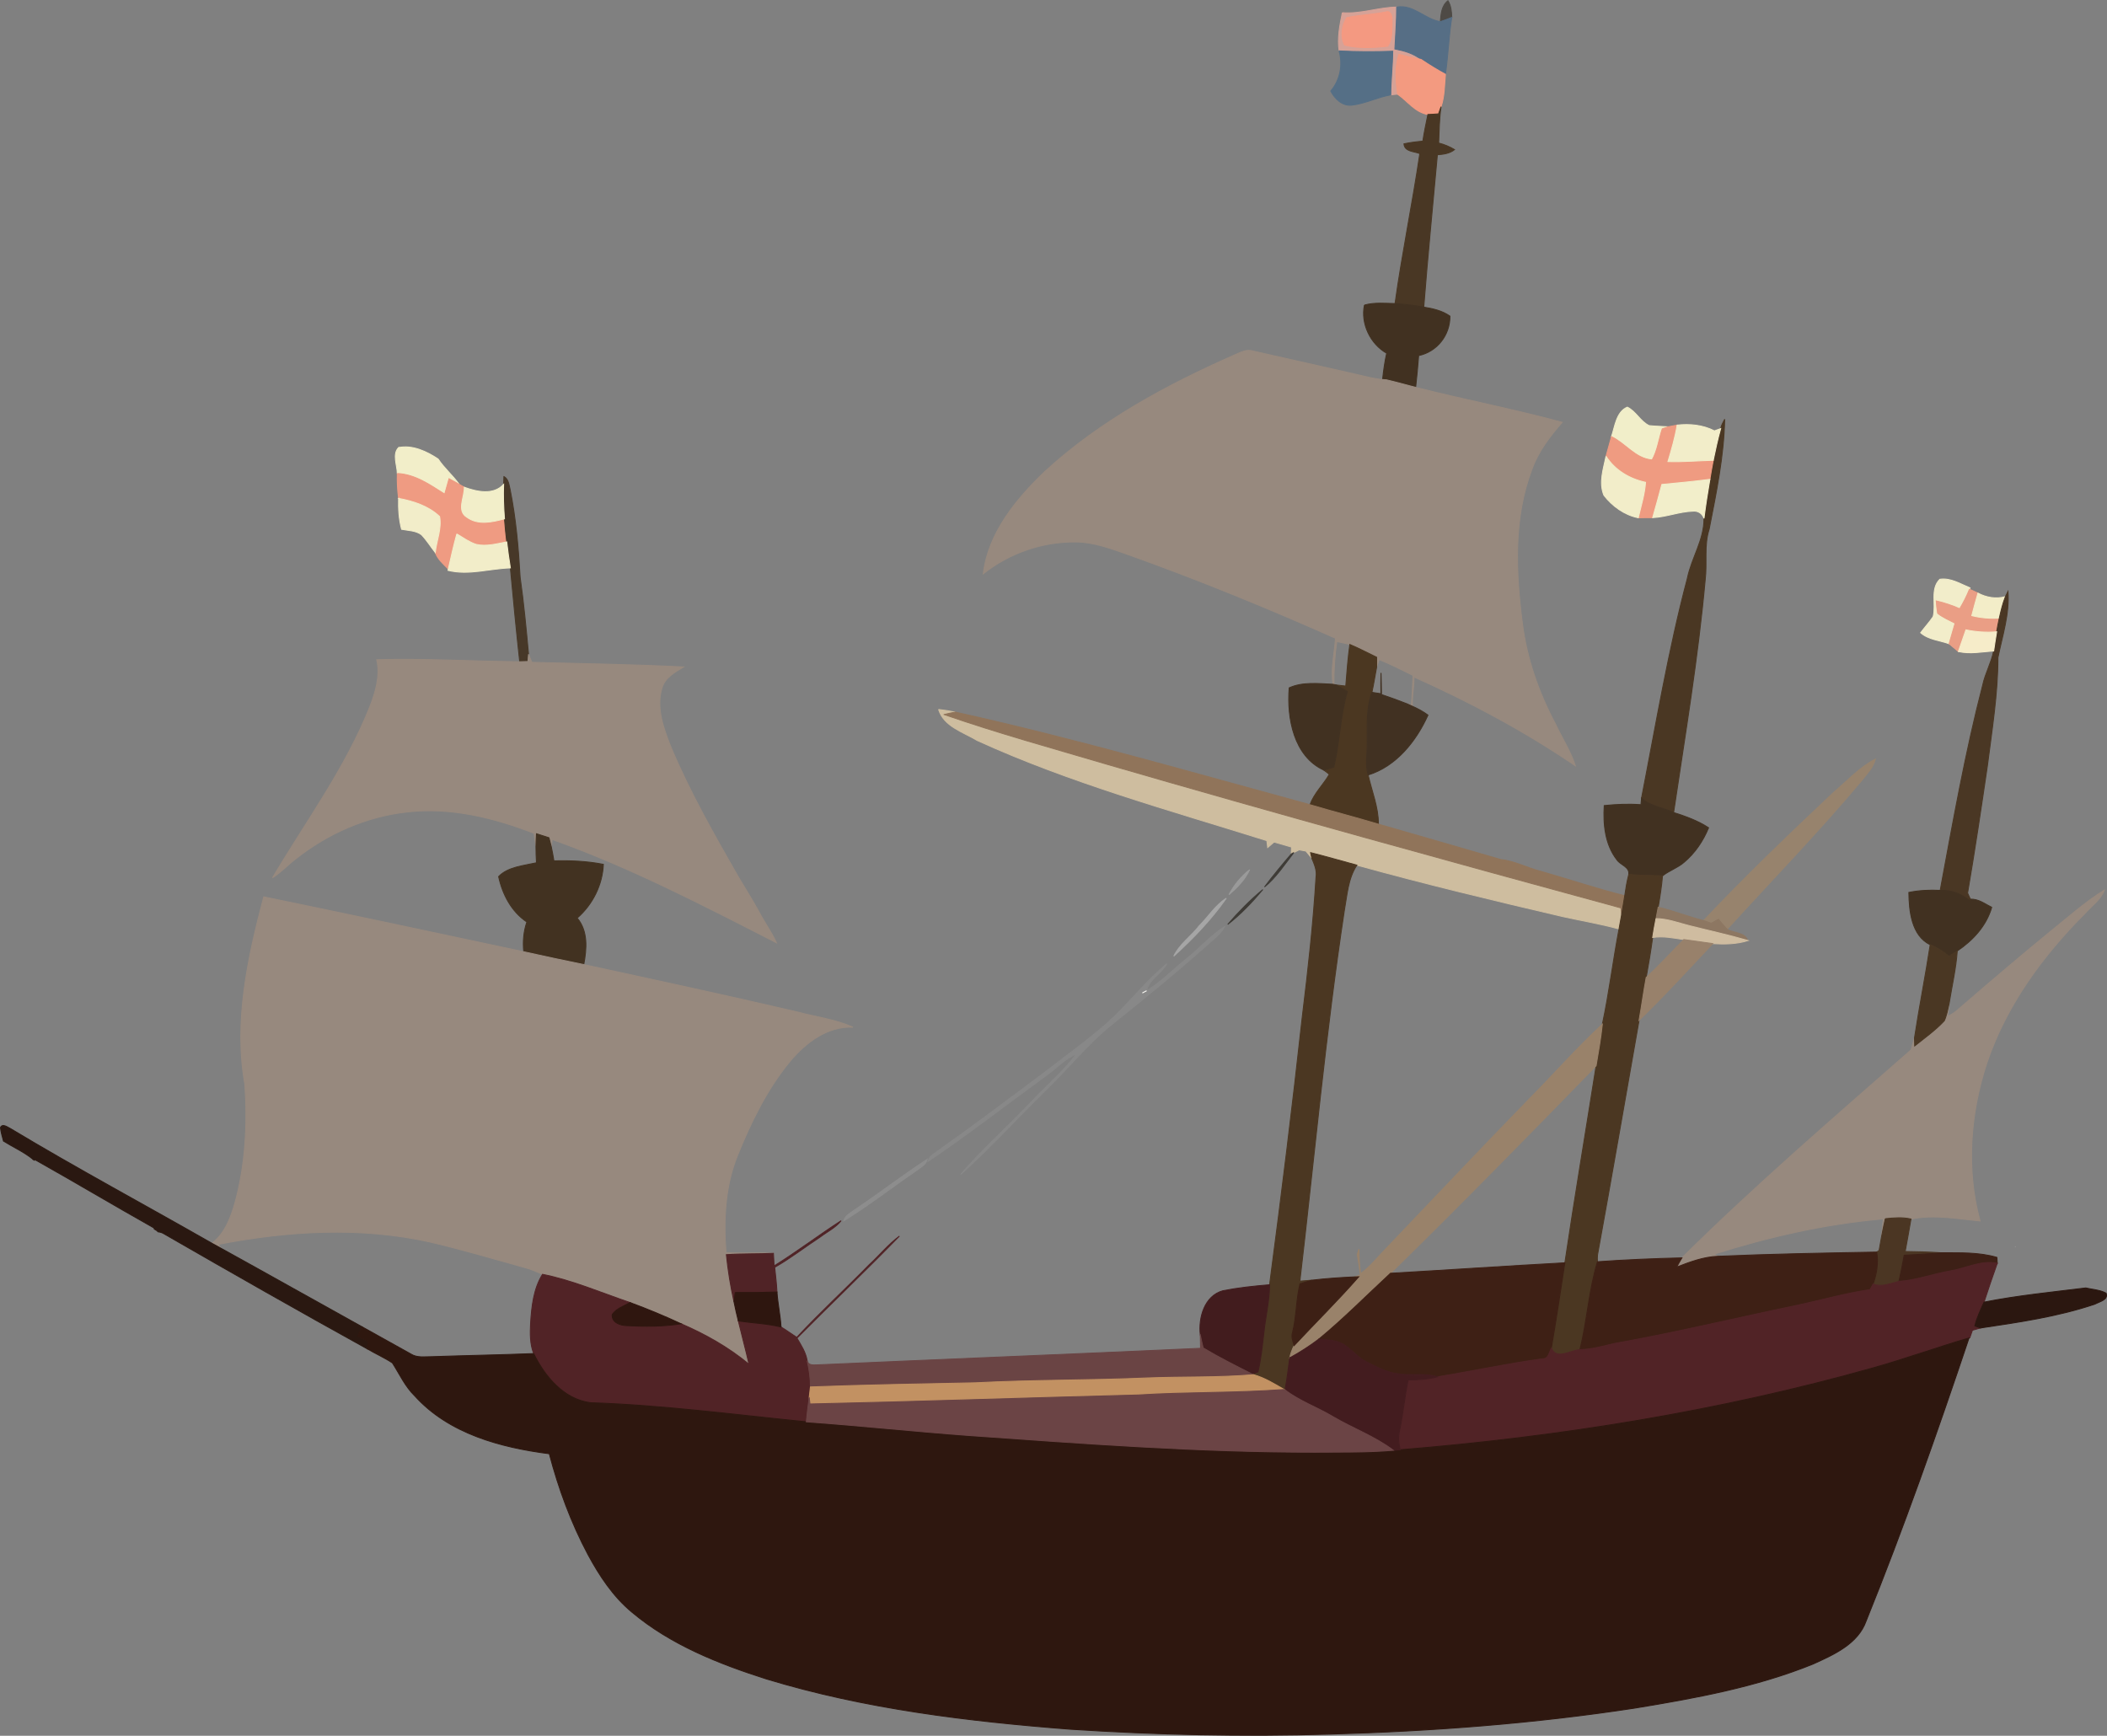<?xml version="1.0" encoding="UTF-8" standalone="no"?>
<!-- Created with Inkscape (http://www.inkscape.org/) -->

<svg
   xmlns:dc="http://purl.org/dc/elements/1.1/"
   xmlns:cc="http://creativecommons.org/ns#"
   xmlns:rdf="http://www.w3.org/1999/02/22-rdf-syntax-ns#"
   xmlns:svg="http://www.w3.org/2000/svg"
   xmlns="http://www.w3.org/2000/svg"
   xmlns:sodipodi="http://sodipodi.sourceforge.net/DTD/sodipodi-0.dtd"
   xmlns:inkscape="http://www.inkscape.org/namespaces/inkscape"
   width="192.018mm"
   height="158.201mm"
   viewBox="0 0 680.378 560.553"
   id="svg4824"
   version="1.1"
   inkscape:version="0.91 r13725"
   sodipodi:docname="pirate_ship1.svg">
  <rect x="0" y="0" width="680.378" height="560.553" fill="#808080" stroke="none"/>
  <defs
     id="defs4826" />
  <sodipodi:namedview
     id="base"
     pagecolor="#ffffff"
     bordercolor="#666666"
     borderopacity="1.0"
     inkscape:pageopacity="0.0"
     inkscape:pageshadow="2"
     inkscape:zoom="0.35"
     inkscape:cx="1386.6177"
     inkscape:cy="-419.72329"
     inkscape:document-units="px"
     inkscape:current-layer="layer1"
     showgrid="false"
     fit-margin-top="0"
     fit-margin-left="0"
     fit-margin-right="0"
     fit-margin-bottom="0"
     inkscape:window-width="1855"
     inkscape:window-height="1056"
     inkscape:window-x="65"
     inkscape:window-y="24"
     inkscape:window-maximized="1" />
  <g
     inkscape:label="Layer 1"
     inkscape:groupmode="layer"
     id="layer1"
     transform="translate(1505.903,447.915)">
    <g
       transform="translate(-2075.42,-467.633)"
       id="g149">
      <path
         style="fill:#4e4a45;stroke:#4e4a45;stroke-width:0.3"
         inkscape:connector-curvature="0"
         d="m 1034.62,26.72 c 0.2,-2.43 0.37,-5.14 2.46,-6.78 1.01,1.63 1.17,3.54 1.24,5.41 -1.24,0.48 -2.45,0.97 -3.7,1.37 z"
         id="path151" />
      <path
         style="fill:#d6a297;stroke:#d6a297;stroke-width:0.3"
         inkscape:connector-curvature="0"
         d="m 1002.97,23.82 c 5.96,0.48 11.63,-1.74 17.55,-1.82 0.02,4.52 -0.38,9.02 -0.58,13.53 3.01,0.58 6.04,1.45 8.49,3.4 -2.42,-0.5 -4.83,-1.03 -7.2,-1.67 -1.37,4.17 -1,8.59 -0.43,12.86 -0.55,0.06 -1.64,0.17 -2.19,0.23 0.02,-4.71 0.6,-9.39 0.64,-14.09 -5.78,0.22 -11.56,0.2 -17.32,-0.1 -0.6,-4.15 0.2,-8.29 1.04,-12.34 m 14.33,-0.31 c -4.26,0.9 -8.68,1.02 -12.89,1.89 -1.65,2.43 -2.15,6.29 -0.69,8.89 4.45,1.15 9.35,0.86 13.91,0.36 1.71,-2.54 1.33,-5.81 1.42,-8.72 0.01,-0.98 -0.45,-2.72 -1.75,-2.42 z"
         id="path153" />
      <path
         style="fill:#566e85;stroke:#566e85;stroke-width:0.3"
         inkscape:connector-curvature="0"
         d="m 1020.52,22 c 5.39,-0.94 9.12,3.93 14.1,4.72 1.25,-0.4 2.46,-0.89 3.7,-1.37 -0.98,6.08 -1.16,12.26 -2.05,18.36 -2.7,-1.46 -5.3,-3.08 -7.84,-4.78 -2.45,-1.95 -5.48,-2.82 -8.49,-3.4 0.2,-4.51 0.6,-9.01 0.58,-13.53 z"
         id="path155" />
      <path
         style="fill:#f49981;stroke:#f49981;stroke-width:0.3"
         inkscape:connector-curvature="0"
         d="m 1017.3,23.51 c 1.3,-0.3 1.76,1.44 1.75,2.42 -0.09,2.91 0.29,6.18 -1.42,8.72 -4.56,0.5 -9.46,0.79 -13.91,-0.36 -1.46,-2.6 -0.96,-6.46 0.69,-8.89 4.21,-0.87 8.63,-0.99 12.89,-1.89 z"
         id="path157" />
      <path
         style="fill:#556f86;stroke:#556f86;stroke-width:0.3"
         inkscape:connector-curvature="0"
         d="m 1001.93,36.16 c 5.76,0.3 11.54,0.32 17.32,0.1 -0.04,4.7 -0.62,9.38 -0.64,14.09 -4.28,0.75 -8.22,2.83 -12.54,3.32 -3.1,0.37 -5.51,-2.03 -6.84,-4.55 3.06,-3.55 3.95,-8.48 2.7,-12.96 z"
         id="path159" />
      <path
         style="fill:#f39a80;stroke:#f39a80;stroke-width:0.3"
         inkscape:connector-curvature="0"
         d="m 1021.23,37.26 c 2.37,0.64 4.78,1.17 7.2,1.67 2.54,1.7 5.14,3.32 7.84,4.78 -0.31,3.5 -0.28,7.11 -1.41,10.46 -0.21,0.58 -0.61,1.74 -0.82,2.32 -1.17,0.07 -2.3,0.17 -3.44,0.2 -4.11,-0.67 -6.58,-4.34 -9.8,-6.57 -0.57,-4.27 -0.94,-8.69 0.43,-12.86 z"
         id="path161" />
      <path
         style="fill:#493724;stroke:#493724;stroke-width:0.3"
         inkscape:connector-curvature="0"
         d="m 1034.04,56.49 c 0.21,-0.58 0.61,-1.74 0.82,-2.32 -0.59,3.88 -0.6,7.82 -0.78,11.73 1.8,0.46 3.52,1.17 5.13,2.13 -1.59,1.28 -3.6,1.51 -5.54,1.67 -1.48,16.4 -3.12,32.79 -4.4,49.2 -3.07,-0.58 -6.18,-0.95 -9.28,-1.15 2.26,-16.21 5.61,-32.25 8,-48.43 -1.84,-0.75 -4.93,-0.58 -5.12,-3.16 2,-0.42 4.04,-0.68 6.09,-0.86 0.45,-2.89 1.04,-5.75 1.64,-8.61 1.14,-0.03 2.27,-0.13 3.44,-0.2 z"
         id="path163" />
      <path
         style="fill:#413121;stroke:#413121;stroke-width:0.3"
         inkscape:connector-curvature="0"
         d="m 1010.11,118.24 c 3.2,-0.9 6.58,-0.56 9.88,-0.49 3.1,0.2 6.21,0.57 9.28,1.15 2.95,0.48 5.96,1.15 8.45,2.91 0.06,6.08 -4.13,11.49 -10.1,12.74 -0.25,3.43 -0.6,6.85 -0.97,10.26 -3.15,-0.81 -6.27,-1.7 -9.43,-2.43 l -1.23,-0.29 c 0.3,-2.79 0.68,-5.57 1.3,-8.3 -5.32,-3.02 -8.44,-9.65 -7.18,-15.55 z"
         id="path165" />
      <path
         style="fill:#97897e;stroke:#97897e;stroke-width:0.3"
         inkscape:connector-curvature="0"
         d="m 968.25,134.31 c 1.87,-0.76 3.8,-1.94 5.91,-1.22 10.66,2.42 21.34,4.84 32.03,7.23 3.65,0.79 7.26,1.91 11.03,2.06 3.16,0.73 6.28,1.62 9.43,2.43 15.71,3.98 31.66,7.05 47.31,11.29 -3.92,4.53 -7.66,9.34 -9.7,15.03 -6.1,15.89 -5.28,33.39 -3.13,49.97 1.43,11.31 5.25,22.19 10.57,32.24 2.14,4.57 4.95,8.85 6.53,13.68 -16.41,-11.18 -34,-20.58 -52.1,-28.67 0.05,3.16 -0.7,6.28 -0.51,9.46 -0.4,-0.19 -1.2,-0.55 -1.59,-0.73 l 1.25,0.41 c 0.2,-3.21 0.39,-6.43 0.51,-9.65 -3.61,-1.8 -7.21,-3.61 -10.95,-5.13 -0.19,0.61 -0.59,1.82 -0.78,2.42 0,-0.79 -0.01,-2.37 -0.01,-3.16 -2.89,-1.38 -5.72,-2.89 -8.66,-4.13 -1.4,-0.36 -2.81,-0.65 -4.2,-0.94 -0.65,4.59 -0.98,9.22 -0.92,13.86 l -0.28,-0.06 c -0.87,-4.97 0.46,-9.92 0.77,-14.87 -22.18,-9.86 -44.66,-19.06 -67.52,-27.21 -5.26,-1.84 -10.61,-3.82 -16.25,-3.88 -10.77,-0.15 -21.54,3.57 -29.96,10.28 1.59,-13.26 10.62,-24.16 19.96,-33.1 C 924.77,155.6 946.29,143.98 968.25,134.31 Z"
         id="path167" />
      <path
         style="fill:#f1eec9;stroke:#f1eec9;stroke-width:0.3"
         inkscape:connector-curvature="0"
         d="m 1089.88,160.74 c 1.12,-3.29 1.56,-8.05 5.12,-9.54 2.79,1.36 4.19,4.59 7.03,5.96 2.03,0.23 4.08,0.23 6.14,0.39 -0.47,0.16 -1.42,0.49 -1.89,0.66 -1.11,3.33 -1.53,6.97 -3.26,10.04 -5.38,-0.39 -8.57,-5.31 -13.14,-7.51 z"
         id="path169" />
      <path
         style="fill:#4a3723;stroke:#4a3723;stroke-width:0.3"
         inkscape:connector-curvature="0"
         d="m 1125.14,158.14 c 0.22,-1.08 0.79,-2.05 1.3,-3.02 -0.25,11.96 -2.72,23.78 -5.01,35.5 -1.71,5.28 -0.61,10.85 -1.27,16.27 -2.28,25.22 -6.49,50.2 -10.21,75.23 -3.4,-1.65 -7.58,-1.95 -10.35,-4.68 4.63,-23.69 8.59,-47.57 14.78,-70.93 1.35,-6.64 5.43,-12.44 5.38,-19.39 0.52,-4.22 1.19,-8.41 1.9,-12.6 0.34,-2.05 0.69,-4.11 1.09,-6.15 0.71,-3.43 1.45,-6.85 2.39,-10.23 z"
         id="path171" />
      <path
         style="fill:#ef9b81;stroke:#ef9b81;stroke-width:0.3"
         inkscape:connector-curvature="0"
         d="m 1108.17,157.55 c 0.73,-0.14 2.19,-0.41 2.92,-0.55 -0.67,4 -1.81,7.9 -2.97,11.77 4.88,0.17 9.75,-0.29 14.63,-0.4 -0.4,2.04 -0.75,4.1 -1.09,6.15 -5.16,0.66 -10.34,1.16 -15.51,1.65 -0.95,3.58 -1.94,7.16 -2.96,10.72 -1.56,-0.02 -3.11,0 -4.65,0.04 0.88,-3.8 2.07,-7.54 2.35,-11.45 -5.18,-1.13 -9.89,-3.9 -12.77,-8.42 0.57,-2.11 1.17,-4.21 1.76,-6.32 4.57,2.2 7.76,7.12 13.14,7.51 1.73,-3.07 2.15,-6.71 3.26,-10.04 0.47,-0.17 1.42,-0.5 1.89,-0.66 z"
         id="path173" />
      <path
         style="fill:#f2edc9;stroke:#f2edc9;stroke-width:0.3"
         inkscape:connector-curvature="0"
         d="m 1111.09,157 c 4.1,-0.46 8.31,-0.04 12.03,1.86 0.5,-0.18 1.51,-0.54 2.02,-0.72 -0.94,3.38 -1.68,6.8 -2.39,10.23 -4.88,0.11 -9.75,0.57 -14.63,0.4 1.16,-3.87 2.3,-7.77 2.97,-11.77 z"
         id="path175" />
      <path
         style="fill:#f2eec9;stroke:#f2eec9;stroke-width:0.3"
         inkscape:connector-curvature="0"
         d="m 698.21,164.26 c 4.43,-0.94 9.15,1.25 12.79,3.7 1.97,2.96 4.72,5.28 6.78,8.15 -1.1,-0.6 -2.18,-1.2 -3.26,-1.8 -0.47,1.66 -0.94,3.32 -1.4,4.98 -4.74,-2.99 -9.48,-6.39 -15.31,-6.67 -0.04,-2.67 -1.65,-6.22 0.4,-8.36 z"
         id="path177" />
      <path
         style="fill:#f2edc9;stroke:#f2edc9;stroke-width:0.3"
         inkscape:connector-curvature="0"
         d="m 1088.12,167.06 c 2.88,4.52 7.59,7.29 12.77,8.42 -0.28,3.91 -1.47,7.65 -2.35,11.45 -4.45,-0.89 -8.37,-3.72 -11.1,-7.27 -1.7,-4.04 -0.16,-8.52 0.68,-12.6 z"
         id="path179" />
      <path
         style="fill:#ef9b82;stroke:#ef9b82;stroke-width:0.3"
         inkscape:connector-curvature="0"
         d="m 697.81,172.62 c 5.83,0.28 10.57,3.68 15.31,6.67 0.46,-1.66 0.93,-3.32 1.4,-4.98 1.08,0.6 2.16,1.2 3.26,1.8 0.41,0.24 1.24,0.72 1.66,0.96 0.12,3.15 -2.56,7.59 0.82,9.66 3.6,2.65 8.19,1.59 12.16,0.54 0.18,2.49 0.43,4.97 0.73,7.45 -3.23,0.6 -6.58,1.56 -9.86,0.81 -2.28,-0.75 -4.24,-2.17 -6.26,-3.38 -1.05,3.74 -1.87,7.54 -2.75,11.33 -1.59,-1.6 -3.41,-3.15 -4.21,-5.33 0.42,-3.86 2.14,-7.74 1.4,-11.62 -3.6,-3.41 -8.48,-4.99 -13.25,-5.86 C 697.87,178 697.73,175.31 697.81,172.62 Z"
         id="path181" />
      <path
         style="fill:#473828;stroke:#473828;stroke-width:0.3"
         inkscape:connector-curvature="0"
         d="m 732.24,173.61 c 1.52,0.86 1.61,2.67 2,4.18 1.88,9.34 2.7,18.86 3.24,28.36 1.17,8.24 1.95,16.55 2.71,24.84 -0.05,0.59 -0.14,1.76 -0.19,2.35 -0.66,0.02 -1.99,0.06 -2.66,0.08 -1.13,-10.09 -2.06,-20.2 -3.02,-30.3 -0.45,-2.79 -0.85,-5.59 -1.17,-8.4 -0.3,-2.48 -0.55,-4.96 -0.73,-7.45 -0.29,-3.7 -0.41,-7.4 -0.28,-11.11 0.02,-0.64 0.08,-1.91 0.1,-2.55 z"
         id="path183" />
      <path
         style="fill:#f2eeca;stroke:#f2eeca;stroke-width:0.3"
         inkscape:connector-curvature="0"
         d="m 1106.15,176.17 c 5.17,-0.49 10.35,-0.99 15.51,-1.65 -0.71,4.19 -1.38,8.38 -1.9,12.6 -0.54,-1.64 -1.99,-2.52 -3.68,-2.32 -4.37,0.16 -8.52,1.87 -12.89,2.09 1.02,-3.56 2.01,-7.14 2.96,-10.72 z"
         id="path185" />
      <path
         style="fill:#f2eec9;stroke:#f2eec9;stroke-width:0.3"
         inkscape:connector-curvature="0"
         d="m 719.44,177.07 c 4.04,1.45 9.38,2.69 12.7,-0.91 -0.13,3.71 -0.01,7.41 0.28,11.11 -3.97,1.05 -8.56,2.11 -12.16,-0.54 -3.38,-2.07 -0.7,-6.51 -0.82,-9.66 z"
         id="path187" />
      <path
         style="fill:#f2edc9;stroke:#f2edc9;stroke-width:0.3"
         inkscape:connector-curvature="0"
         d="m 698.22,180.67 c 4.77,0.87 9.65,2.45 13.25,5.86 0.74,3.88 -0.98,7.76 -1.4,11.62 -1.5,-1.9 -2.77,-4 -4.46,-5.75 -1.83,-1.38 -4.27,-1.32 -6.42,-1.75 -0.86,-3.26 -1.06,-6.63 -0.97,-9.98 z"
         id="path189" />
      <path
         style="fill:#f2edc9;stroke:#f2edc9;stroke-width:0.3"
         inkscape:connector-curvature="0"
         d="m 717.03,192.15 c 2.02,1.21 3.98,2.63 6.26,3.38 3.28,0.75 6.63,-0.21 9.86,-0.81 0.32,2.81 0.72,5.61 1.17,8.4 -6.69,0.2 -13.54,2.47 -20.14,0.79 l 0.1,-0.43 c 0.88,-3.79 1.7,-7.59 2.75,-11.33 z"
         id="path191" />
      <path
         style="fill:#f2edca;stroke:#f2edca;stroke-width:0.3"
         inkscape:connector-curvature="0"
         d="m 1193.76,218.86 c 1.01,-3.91 -1.03,-8.92 2.15,-12.07 3.51,-0.52 6.64,1.51 9.76,2.79 l -0.18,0.43 c -0.89,2.18 -1.95,4.28 -3.15,6.3 -2.46,-1.08 -4.99,-1.94 -7.59,-2.53 0.08,1.34 0.23,2.67 0.46,4 1.69,1.34 3.71,2.19 5.63,3.19 -0.65,2.21 -1.3,4.43 -1.93,6.64 -3.08,-1.12 -6.64,-1.29 -9.19,-3.55 1.31,-1.76 2.8,-3.38 4.04,-5.2 z"
         id="path193" />
      <path
         style="fill:#ea9e85;stroke:#ea9e85;stroke-width:0.3"
         inkscape:connector-curvature="0"
         d="m 1202.34,216.31 c 1.2,-2.02 2.26,-4.12 3.15,-6.3 0.68,0.32 2.05,0.95 2.74,1.26 -0.7,2.41 -1.37,4.83 -2,7.26 2.9,0.72 5.9,1 8.9,0.78 -0.33,1.47 -0.62,2.95 -0.87,4.44 -3.33,0.29 -6.67,0.05 -9.92,-0.62 -0.81,2.33 -1.63,4.66 -2.44,7 -1,-0.84 -2.01,-1.68 -2.99,-2.52 0.63,-2.21 1.28,-4.43 1.93,-6.64 -1.92,-1 -3.94,-1.85 -5.63,-3.19 -0.23,-1.33 -0.38,-2.66 -0.46,-4 2.6,0.59 5.13,1.45 7.59,2.53 z"
         id="path195" />
      <path
         style="fill:#f3edc8;stroke:#f3edc8;stroke-width:0.3"
         inkscape:connector-curvature="0"
         d="m 1208.23,211.27 c 2.74,1.43 5.82,1.97 8.85,1.14 -0.87,2.23 -1.43,4.57 -1.95,6.9 -3,0.22 -6,-0.06 -8.9,-0.78 0.63,-2.43 1.3,-4.85 2,-7.26 z"
         id="path197" />
      <path
         style="fill:#4a3724;stroke:#4a3724;stroke-width:0.3"
         inkscape:connector-curvature="0"
         d="m 1217.08,212.41 c 0.21,-0.42 0.63,-1.26 0.84,-1.68 0.55,7.23 -1.81,14.33 -3.24,21.36 -0.01,11.75 -1.93,23.38 -3.41,35.01 -2.02,13.69 -4.05,27.38 -6.39,41.02 0.23,0.5 0.68,1.5 0.91,2 l -0.25,0.46 c -2.69,-2.24 -6,-3.52 -9.51,-3.32 4.14,-22.18 8.05,-44.45 13.73,-66.31 0.8,-3.79 2.78,-7.22 3.54,-11.01 0.31,-2.06 0.59,-4.13 0.96,-6.19 0.25,-1.49 0.54,-2.97 0.87,-4.44 0.52,-2.33 1.08,-4.67 1.95,-6.9 z"
         id="path199" />
      <path
         style="fill:#f6ecc9;stroke:#f6ecc9;stroke-width:0.3"
         inkscape:connector-curvature="0"
         d="m 1204.34,223.13 c 3.25,0.67 6.59,0.91 9.92,0.62 -0.37,2.06 -0.65,4.13 -0.96,6.19 -3.8,0.28 -7.63,1.05 -11.4,0.19 0.81,-2.34 1.63,-4.67 2.44,-7 z"
         id="path201" />
      <path
         style="fill:#4b3721;stroke:#4b3721;stroke-width:0.3"
         inkscape:connector-curvature="0"
         d="m 1005.39,227.84 c 2.94,1.24 5.77,2.75 8.66,4.13 0,0.79 0.01,2.37 0.01,3.16 -0.52,2.72 -0.93,5.46 -1.53,8.17 -1.96,5.36 -1.46,11.13 -1.52,16.73 0,3.32 -0.69,6.71 0.3,9.96 1.19,5.27 3.34,10.4 3.32,15.89 -7.34,-2.21 -14.76,-4.11 -22.1,-6.29 1.35,-3.72 4.29,-6.45 6.25,-9.81 -0.44,-0.34 -1.31,-1.01 -1.75,-1.35 1.06,-0.32 2.14,-0.65 3.22,-0.99 1.87,-8.06 2.08,-16.44 4.35,-24.41 -1.23,-0.71 -2.44,-1.44 -3.67,-2.11 0.79,0.09 2.37,0.27 3.15,0.36 0.37,-4.49 0.68,-8.98 1.31,-13.44 z"
         id="path203" />
      <path
         style="fill:#97897e;stroke:#97897e;stroke-width:0.3"
         inkscape:connector-curvature="0"
         d="m 740.19,230.99 c 0.34,0.87 0.7,1.74 1.06,2.62 16.34,0.45 32.69,0.66 49.01,1.49 -2.81,1.69 -6.08,3.46 -7,6.88 -1.9,6.37 0.54,12.98 2.87,18.89 6.12,14.63 14.02,28.42 21.88,42.16 2.21,3.67 4.47,7.31 6.55,11.07 1.77,3.42 4.08,6.55 5.68,10.07 -23.65,-12.09 -47.32,-24.43 -72.41,-33.35 -0.07,0.58 -0.22,1.74 -0.3,2.32 -0.25,-0.96 -0.5,-1.92 -0.75,-2.88 -1.35,-0.43 -2.69,-0.87 -4.03,-1.3 -0.08,1.36 -0.13,2.73 -0.16,4.09 -0.23,-1.41 -0.43,-2.82 -0.6,-4.22 -12.98,-5.04 -27.01,-8.52 -41.01,-6.88 -13.12,1.42 -25.62,6.94 -35.93,15.1 -2.57,1.97 -4.8,4.38 -7.53,6.14 10.77,-18.17 23.52,-35.41 31.39,-55.18 1.87,-4.83 3.44,-10.05 2.26,-15.25 15.39,-0.43 30.78,0.5 46.17,0.66 0.67,-0.02 2,-0.06 2.66,-0.08 0.05,-0.59 0.14,-1.76 0.19,-2.35 z"
         id="path205" />
      <path
         style="fill:#413122;stroke:#413122;stroke-width:0.3"
         inkscape:connector-curvature="0"
         d="m 1015.43,243.75 c -0.04,-2.24 -0.03,-4.48 0.03,-6.72 0.09,2.33 0.12,4.65 0.15,6.98 2.83,0.94 5.64,1.97 8.42,3.07 0.39,0.18 1.19,0.54 1.59,0.73 1.75,0.78 3.46,1.69 5.01,2.85 -3.82,8.42 -10.2,16.49 -19.32,19.33 -0.99,-3.25 -0.3,-6.64 -0.3,-9.96 0.06,-5.6 -0.44,-11.37 1.52,-16.73 0.73,0.11 2.17,0.34 2.9,0.45 z"
         id="path207" />
      <path
         style="fill:#413121;stroke:#413121;stroke-width:0.3"
         inkscape:connector-curvature="0"
         d="m 985.81,241.86 c 4.22,-1.98 9.52,-1.39 14.18,-1.16 l 0.28,0.06 0.66,0.16 c 1.23,0.67 2.44,1.4 3.67,2.11 -2.27,7.97 -2.48,16.35 -4.35,24.41 -1.08,0.34 -2.16,0.67 -3.22,0.99 -9.77,-4.45 -12.01,-16.89 -11.22,-26.57 z"
         id="path209" />
      <path
         style="fill:#cebd9f;stroke:#cebd9f;stroke-width:0.3"
         inkscape:connector-curvature="0"
         d="m 872.6,248.83 c 1.78,0.22 3.59,0.48 5.37,0.85 -1.2,0.24 -2.39,0.5 -3.57,0.79 17.41,6.05 35.21,10.93 52.88,16.16 55.07,15.99 110.36,31.22 165.68,46.3 0.05,0.54 0.15,1.62 0.2,2.16 -0.27,1.55 -0.56,3.09 -0.84,4.63 -5.97,-1.64 -12.09,-2.65 -18.13,-3.99 -22.26,-5.19 -44.49,-10.53 -66.52,-16.62 -4.99,-1.34 -9.95,-2.8 -14.96,-4.05 0.1,0.45 0.3,1.35 0.4,1.8 -0.65,-0.76 -1.29,-1.53 -1.9,-2.3 -0.55,-0.1 -1.64,-0.29 -2.19,-0.39 -0.43,0.22 -1.27,0.65 -1.69,0.86 l -0.84,0.47 c 0.02,-0.56 0.06,-1.67 0.08,-2.23 -1.89,-0.53 -3.77,-1.07 -5.64,-1.62 -0.52,0.44 -1.55,1.32 -2.06,1.77 -0.07,-0.56 -0.2,-1.67 -0.27,-2.22 -31.45,-9.85 -63.45,-18.63 -93.53,-32.35 -4.48,-2.71 -10.78,-4.49 -12.47,-10.02 z"
         id="path211" />
      <path
         style="fill:#90745a;stroke:#90745a;stroke-width:0.3"
         inkscape:connector-curvature="0"
         d="m 874.4,250.47 c 1.18,-0.29 2.37,-0.55 3.57,-0.79 38.55,8.55 76.48,19.54 114.56,29.91 7.34,2.18 14.76,4.08 22.1,6.29 13.13,3.76 26.24,7.55 39.35,11.38 4.56,0.47 8.62,2.72 13.03,3.83 9.06,2.58 18,5.61 27.15,7.9 -0.33,2.03 -0.65,4.07 -1,6.1 -0.05,-0.54 -0.15,-1.62 -0.2,-2.16 C 1037.64,297.85 982.35,282.62 927.28,266.63 909.61,261.4 891.81,256.52 874.4,250.47 Z"
         id="path213" />
      <path
         style="fill:#97836d;stroke:#97836d;stroke-width:0.3"
         inkscape:connector-curvature="0"
         d="m 1161.62,275.63 c 4.37,-3.72 8.34,-8.1 13.49,-10.77 -0.67,2.73 -2.73,4.74 -4.4,6.89 -13.88,16.57 -28.97,32.07 -43.49,48.06 -0.99,-1.03 -1.89,-2.14 -2.78,-3.22 -0.79,0.43 -1.58,0.86 -2.34,1.29 -0.61,-0.21 -1.85,-0.65 -2.46,-0.87 13.47,-14.28 27.67,-27.91 41.98,-41.38 z"
         id="path215" />
      <path
         style="fill:#413121;stroke:#413121;stroke-width:0.3"
         inkscape:connector-curvature="0"
         d="m 1099.4,279.59 c 0.05,-0.53 0.15,-1.61 0.2,-2.15 2.77,2.73 6.95,3.03 10.35,4.68 3.91,1.24 7.83,2.64 11.29,4.92 -1.75,4.27 -4.41,8.21 -7.96,11.18 -2.08,1.8 -4.76,2.65 -6.91,4.34 -3.64,-0.16 -7.29,-0.04 -10.9,-0.48 0.29,-2.46 -2.71,-2.99 -3.84,-4.7 -3.83,-4.92 -4.46,-11.49 -4.09,-17.51 3.94,-0.41 7.9,-0.58 11.86,-0.28 z"
         id="path217" />
      <path
         style="fill:#423221;stroke:#423221;stroke-width:0.3"
         inkscape:connector-curvature="0"
         d="m 742.75,288.96 c 1.34,0.43 2.68,0.87 4.03,1.3 0.25,0.96 0.5,1.92 0.75,2.88 0.34,1.51 0.59,3.05 0.86,4.59 5.34,-0.15 10.71,0.09 15.97,1.12 -0.29,6.61 -3.46,13 -8.46,17.33 3.55,4.28 3.09,9.93 2.12,15.04 -6.47,-1.31 -12.93,-2.72 -19.38,-4.14 -0.32,-3.25 -0.06,-6.52 1.01,-9.62 -4.98,-3.33 -7.89,-8.93 -9.12,-14.66 2.96,-3.12 8.1,-3.52 12.22,-4.46 -0.08,-1.76 -0.18,-3.53 -0.16,-5.29 0.03,-1.36 0.08,-2.73 0.16,-4.09 z"
         id="path219" />
      <path
         style="fill:#3e3b36;stroke:#3e3b36;stroke-width:0.3"
         inkscape:connector-curvature="0"
         d="m 986.49,295.5 0.84,-0.47 c -3,3.84 -5.69,8.01 -9.48,11.13 2.73,-3.65 5.68,-7.2 8.64,-10.66 z"
         id="path221" />
      <path
         style="fill:#4b3722;stroke:#4b3722;stroke-width:0.3"
         inkscape:connector-curvature="0"
         d="m 992.71,295.06 c 5.01,1.25 9.97,2.71 14.96,4.05 -2.89,4.38 -3.14,9.75 -4.06,14.76 -6.04,39.7 -9.68,79.71 -14.34,119.58 0.98,-0.08 2.93,-0.23 3.91,-0.31 -1.32,0.36 -2.62,0.78 -3.9,1.2 -1.24,5.11 -1.11,10.44 -2.36,15.56 -0.53,1.47 0.06,2.93 0.49,4.35 -0.66,1.26 -1.12,2.6 -1.44,3.99 -0.45,3.45 -0.84,6.91 -1.53,10.32 l -0.26,-0.11 c -3.16,-1.83 -6.29,-3.79 -9.84,-4.78 l -0.58,-0.24 c 0.49,-0.17 1.49,-0.5 1.98,-0.67 0.98,-4.2 1.42,-8.48 1.92,-12.75 0.53,-5.14 1.8,-10.2 1.82,-15.39 3.82,-28.83 7.39,-57.71 10.57,-86.62 1.84,-14.95 3.51,-29.94 4.42,-44.97 0.37,-2.21 -0.54,-4.2 -1.36,-6.17 -0.1,-0.45 -0.3,-1.35 -0.4,-1.8 z"
         id="path223" />
      <path
         style="fill:#9a9a9a;stroke:#9a9a9a;stroke-width:0.3"
         inkscape:connector-curvature="0"
         d="m 966.37,308.65 c 1.62,-3.09 3.92,-5.91 6.67,-8.06 -1.48,3.22 -4.04,5.78 -6.67,8.06 z"
         id="path225" />
      <path
         style="fill:#4b3722;stroke:#4b3722;stroke-width:0.3"
         inkscape:connector-curvature="0"
         d="m 1095.47,302.08 c 3.61,0.44 7.26,0.32 10.9,0.48 -0.3,3.4 -0.82,6.77 -1.4,10.13 -0.25,1.23 -0.48,2.46 -0.71,3.69 -0.4,2.02 -0.76,4.05 -1.08,6.09 -0.59,4.32 -1.3,8.62 -2.09,12.91 -0.84,4.6 -1.48,9.22 -2.29,13.82 -4.47,25.24 -8.81,50.5 -13.41,75.72 -0.08,0.75 -0.09,1.5 -0.03,2.26 -2.82,9.25 -3.34,19.02 -5.67,28.4 -3.08,0.17 -7.47,3.44 -9.23,-0.45 1.59,-9.18 2.96,-18.39 4.37,-27.6 3.16,-21.24 6.75,-42.42 10.09,-63.63 0.76,-4.46 1.54,-8.91 2.02,-13.41 2.18,-10.18 3.42,-20.54 5.38,-30.77 0.28,-1.54 0.57,-3.08 0.84,-4.63 0.35,-2.03 0.67,-4.07 1,-6.1 0.33,-2.32 0.72,-4.64 1.31,-6.91 z"
         id="path227" />
      <path
         style="fill:#3e3b36;stroke:#3e3b36;stroke-width:0.3"
         inkscape:connector-curvature="0"
         d="m 965.97,318.25 c 3.46,-4.01 7.26,-7.88 11.33,-11.26 -3.42,4.07 -7.13,7.99 -11.33,11.26 z"
         id="path229" />
      <path
         style="fill:#413121;stroke:#413121;stroke-width:0.3"
         inkscape:connector-curvature="0"
         d="m 1185.91,307.92 c 3.33,-0.68 6.72,-0.83 10.12,-0.66 3.51,-0.2 6.82,1.08 9.51,3.32 l 0.25,-0.46 c 2.54,-0.18 4.7,1.53 6.88,2.62 -1.74,5.99 -6.06,10.66 -11.12,14.07 -0.9,0.59 -1.79,1.17 -2.66,1.75 -1.85,-1.53 -3.87,-2.85 -6.09,-3.75 -6.07,-2.96 -6.81,-10.9 -6.89,-16.89 z"
         id="path231" />
      <path
         style="fill:#97897e;stroke:#97897e;stroke-width:0.3"
         inkscape:connector-curvature="0"
         d="m 1232.12,320.12 c 5.53,-4.45 10.87,-9.2 16.92,-12.96 -1.18,3.19 -4.16,5.13 -6.31,7.6 -13.68,13.69 -25.44,29.81 -31.64,48.3 -5.36,16.3 -6.75,34.33 -2.18,50.97 -7.34,-0.7 -14.95,-2.17 -22.23,-0.63 l -0.08,-0.01 c -2.74,-0.62 -5.55,-0.39 -8.3,-0.1 -0.43,1.95 -0.86,3.9 -1.22,5.87 0.22,-1.94 0.39,-3.88 0.59,-5.81 -18.61,1.59 -36.92,5.79 -54.7,11.4 0.31,0.17 0.95,0.51 1.27,0.68 -4.66,0.18 -9.02,1.83 -13.31,3.49 0.53,-1.01 1.09,-2 1.69,-2.98 23.68,-23.45 48.98,-45.18 74.01,-67.17 0.32,-1.28 0.69,-2.56 1.09,-3.82 0.02,0.63 0.06,1.9 0.08,2.53 3.25,-2.59 6.68,-5.04 9.54,-8.09 0.8,-1.74 1.13,-3.65 1.56,-5.51 -0.12,1.01 -0.35,3.03 -0.46,4.03 2.14,-0.84 3.74,-2.54 5.48,-4 9.31,-8.04 18.68,-16 28.2,-23.79 z"
         id="path233" />
      <path
         style="fill:#97897e;stroke:#97897e;stroke-width:0.3"
         inkscape:connector-curvature="0"
         d="m 648.59,369.98 c -3.64,-20.33 0.9,-40.99 6.09,-60.63 28.01,5.77 55.98,11.76 83.96,17.73 6.45,1.42 12.91,2.83 19.38,4.14 23.12,5.02 46.25,10 69.28,15.38 5.89,1.57 12.06,2.34 17.66,4.85 -8.29,-0.41 -15.31,5.03 -20.36,11.05 -7.41,8.99 -12.56,19.58 -16.91,30.32 -4.03,9.92 -4.55,20.85 -3.73,31.41 5.1,0.31 10.21,-0.12 15.3,0.24 -5.06,0.25 -10.13,0.07 -15.19,0.43 0.52,5.1 1.33,10.16 2.45,15.17 0.41,2.08 0.9,4.16 1.41,6.24 1.11,4.67 2.39,9.3 3.45,13.99 -6.58,-5.46 -14.07,-9.69 -21.91,-13.07 -5.39,-2.51 -10.89,-4.79 -16.47,-6.85 -9.38,-3.18 -18.58,-7.19 -28.3,-9.13 -1.85,-0.85 -3.72,-1.65 -5.68,-2.17 -10.25,-2.83 -20.44,-5.89 -30.8,-8.3 -22.46,-4.97 -45.83,-3.54 -68.27,0.8 l 0.87,1.24 c -0.97,-0.53 -1.94,-1.05 -2.88,-1.59 4.15,-3.14 6.04,-8.17 7.43,-13.01 3.43,-12.41 4.07,-25.44 3.22,-38.24 z"
         id="path235" />
      <path
         style="fill:#a6a6a6;stroke:#a6a6a6;stroke-width:0.3"
         inkscape:connector-curvature="0"
         d="m 956.71,318.76 c 2.96,-2.96 5.24,-6.69 8.8,-8.97 -4.83,6.89 -10.76,13.08 -16.97,18.71 1.86,-3.9 5.57,-6.38 8.17,-9.74 z"
         id="path237" />
      <path
         style="fill:#8d7762;stroke:#8d7762;stroke-width:0.3"
         inkscape:connector-curvature="0"
         d="m 1104.97,312.69 c 4.97,1.15 9.71,3.1 14.67,4.32 0.61,0.22 1.85,0.66 2.46,0.87 0.76,-0.43 1.55,-0.86 2.34,-1.29 0.89,1.08 1.79,2.19 2.78,3.22 2.05,1.28 5.8,0.94 6.61,3.61 -6.19,-1.81 -12.5,-3.16 -18.75,-4.75 -3.58,-0.89 -7.09,-2.27 -10.82,-2.29 0.23,-1.23 0.46,-2.46 0.71,-3.69 z"
         id="path239" />
      <path
         style="fill:#cfbca0;stroke:#cfbca0;stroke-width:0.3"
         inkscape:connector-curvature="0"
         d="m 1104.26,316.38 c 3.73,0.02 7.24,1.4 10.82,2.29 6.25,1.59 12.56,2.94 18.75,4.75 l 0.17,0.05 c -3.69,1.15 -7.6,1.22 -11.42,0.98 -3.12,-0.43 -6.22,-0.91 -9.33,-1.31 -3.34,-0.5 -6.7,-1.2 -10.07,-0.67 0.32,-2.04 0.68,-4.07 1.08,-6.09 z"
         id="path241" />
      <path
         style="fill:#888888;stroke:#888888;stroke-width:0.3"
         inkscape:connector-curvature="0"
         d="m 952.51,329.47 c 4.27,-3.36 7.83,-7.59 12.44,-10.49 -1.25,2.38 -3.46,3.95 -5.4,5.7 -10.06,8.97 -20.51,17.48 -31.02,25.9 -7.92,6.4 -14.27,14.4 -21.58,21.45 -9.13,8.92 -17.72,18.45 -27.22,26.96 7.11,-8.23 15.31,-15.51 22.79,-23.42 4.81,-5.19 10.36,-9.77 14.58,-15.47 -3.87,1.53 -6.61,4.84 -10,7.13 -12.65,9.21 -24.99,18.86 -37.96,27.59 0.34,-1.76 2.07,-2.49 3.32,-3.49 12.19,-8.62 24.11,-17.63 36.07,-26.56 7.11,-5.63 14.63,-10.79 21.15,-17.12 5.58,-5.51 10.6,-11.67 16.61,-16.71 -1.7,3.28 -5.76,4.98 -6.52,8.73 -0.17,0.09 -0.49,0.26 -0.65,0.34 -0.18,0.1 -0.54,0.29 -0.72,0.38 0.18,-0.09 0.54,-0.28 0.72,-0.38 0.16,-0.08 0.48,-0.25 0.65,-0.34 4.69,-2.78 8.47,-6.83 12.74,-10.2 z"
         id="path243" />
      <path
         style="fill:#98816b;stroke:#98816b;stroke-width:0.3"
         inkscape:connector-curvature="0"
         d="m 1113.25,323.14 c 3.11,0.4 6.21,0.88 9.33,1.31 -7.86,8.31 -15.54,16.81 -23.78,24.75 0.81,-4.6 1.45,-9.22 2.29,-13.82 4.25,-3.87 8.11,-8.15 12.16,-12.24 z"
         id="path245" />
      <path
         style="fill:#4a3723;stroke:#4a3723;stroke-width:0.3"
         inkscape:connector-curvature="0"
         d="m 1192.8,324.81 c 2.22,0.9 4.24,2.22 6.09,3.75 0.87,-0.58 1.76,-1.16 2.66,-1.75 -0.42,5.75 -1.73,11.39 -2.65,17.07 -0.43,1.86 -0.76,3.77 -1.56,5.51 -2.86,3.05 -6.29,5.5 -9.54,8.09 -0.02,-0.63 -0.06,-1.9 -0.08,-2.53 1.54,-10.07 3.54,-20.07 5.08,-30.14 z"
         id="path247" />
      <path
         style="fill:#fdfcf7;stroke:#fdfcf7;stroke-width:0.3"
         inkscape:connector-curvature="0"
         d="m 939.12,340.01 c 0.16,-0.08 0.48,-0.25 0.65,-0.34 -0.17,0.09 -0.49,0.26 -0.65,0.34 z"
         id="path249" />
      <path
         style="fill:#fdfcf7;stroke:#fdfcf7;stroke-width:0.3"
         inkscape:connector-curvature="0"
         d="m 938.4,340.39 c 0.18,-0.09 0.54,-0.28 0.72,-0.38 -0.18,0.1 -0.54,0.29 -0.72,0.38 z"
         id="path251" />
      <path
         style="fill:#99826a;stroke:#99826a;stroke-width:0.3"
         inkscape:connector-curvature="0"
         d="m 1063.23,374.73 c 7.96,-8.02 15.41,-16.55 23.71,-24.24 -0.48,4.5 -1.26,8.95 -2.02,13.41 -21.94,22.53 -43.93,45.01 -66.39,67.01 -7.69,7.12 -15.06,14.59 -23.14,21.26 -2.99,2.25 -6.14,4.28 -9.42,6.07 0.32,-1.39 0.78,-2.73 1.44,-3.99 6.92,-7.43 14.17,-14.56 20.86,-22.21 l -1.2,0.03 c 0.43,-0.16 1.3,-0.49 1.74,-0.65 -0.29,-2.21 -0.65,-4.39 -1.02,-6.57 0.16,-0.59 0.34,-1.17 0.53,-1.75 0.02,2.65 0.2,5.29 0.53,7.93 2.97,-2.07 5.21,-4.96 7.71,-7.54 15.55,-16.26 30.97,-32.64 46.67,-48.76 z"
         id="path253" />
      <path
         style="fill:#2a1811;stroke:#2a1811;stroke-width:0.3"
         inkscape:connector-curvature="0"
         d="m 684.94,451.19 c 0.39,-0.73 1.18,-2.21 1.57,-2.94 -15.24,-8.45 -30.43,-17.01 -45.69,-25.43 -0.97,-0.53 -1.94,-1.05 -2.88,-1.59 -21.65,-12.38 -43.65,-24.18 -65.03,-37.03 -0.9,-0.41 -2.59,-1.81 -3.24,-0.34 0.14,1.48 0.59,2.91 0.97,4.36 3.13,1.97 6.57,3.48 9.46,5.82 0.002,0.027 0.006,0.053 0.008,0.08 0.165,0.077 0.323,0.161 0.474,0.254 -0.01,-0.098 -0.024,-0.195 -0.033,-0.293 12.97,7.29 25.75,14.91 38.71,22.21 0.017,0.09 0.04,0.209 0.065,0.336 0.491,0.242 0.919,0.554 1.284,0.92 0.728,0.065 1.421,0.302 2.071,0.744 21.73,12.51 43.52,24.93 65.47,37.05 0.1,-0.81 0.21,-1.62 0.32,-2.43 -1.19,-0.58 -2.36,-1.15 -3.53,-1.72 z"
         id="path255" />
      <path
         style="fill:#8d8d8d;stroke:#8d8d8d;stroke-width:0.3"
         inkscape:connector-curvature="0"
         d="m 845.39,410.51 c 7.96,-5.32 15.54,-11.19 23.55,-16.42 -0.4,1.8 -2.11,2.57 -3.41,3.59 -7.88,5.39 -15.44,11.28 -23.55,16.31 0.45,-1.74 2.11,-2.5 3.41,-3.48 z"
         id="path257" />
      <path
         style="fill:#4b3623;stroke:#4b3623;stroke-width:0.3"
         inkscape:connector-curvature="0"
         d="m 1178.3,413.29 c 2.75,-0.29 5.56,-0.52 8.3,0.1 -0.62,3.49 -1.2,7 -1.87,10.49 3.86,0.04 7.73,0.15 11.6,0.41 -3.97,0.37 -7.96,0.56 -11.93,0.8 -0.5,2.82 -1.06,5.64 -1.7,8.43 -2.74,0.66 -5.53,1.98 -8.32,0.86 1.17,-3.3 1.74,-6.83 1.16,-10.31 0.19,-0.13 0.57,-0.4 0.76,-0.53 0.28,-1.46 0.52,-2.92 0.78,-4.38 0.36,-1.97 0.79,-3.92 1.22,-5.87 z"
         id="path259" />
      <path
         style="fill:#502326;stroke:#502326;stroke-width:0.3"
         inkscape:connector-curvature="0"
         d="m 819.49,428.54 c 7.39,-4.6 14.33,-9.87 21.63,-14.6 -1.79,2.27 -4.48,3.54 -6.75,5.26 -4.92,3.22 -9.57,6.88 -14.69,9.78 0.26,2.66 0.62,5.31 0.73,7.99 -4.5,0.14 -8.99,0.2 -13.48,0.15 -0.1,0.74 -0.3,2.21 -0.41,2.95 -1.12,-5.01 -1.93,-10.07 -2.45,-15.17 5.06,-0.36 10.13,-0.18 15.19,-0.43 0.06,1.35 0.14,2.71 0.23,4.07 z"
         id="path261" />
      <path
         style="fill:#512326;stroke:#512326;stroke-width:0.3"
         inkscape:connector-curvature="0"
         d="m 850.15,428.21 c 3.31,-3.05 6.17,-6.6 9.8,-9.3 -10.87,11.14 -22.12,21.9 -33.09,32.94 1.36,2.3 2.88,4.61 3.3,7.31 0.66,2.77 1.07,5.61 1.05,8.46 -0.1,0.84 -0.29,2.53 -0.39,3.37 -0.37,2.62 -0.67,5.25 -0.93,7.89 -23.22,-2.32 -46.41,-5.4 -69.76,-6.17 -8.58,-1.14 -14.7,-8.5 -18.28,-15.86 -1.23,-3.12 -1.16,-6.54 -1,-9.83 0.34,-5.41 0.93,-11.05 3.85,-15.77 9.72,1.94 18.92,5.95 28.3,9.13 -2.01,1.12 -4.43,1.88 -5.79,3.85 -0.23,2.6 2.59,3.54 4.7,3.6 5.85,0.31 11.76,0.32 17.56,-0.6 7.84,3.38 15.33,7.61 21.91,13.07 -1.06,-4.69 -2.34,-9.32 -3.45,-13.99 4.59,0.68 9.27,0.83 13.8,1.95 1.73,1.04 3.36,2.25 5.07,3.36 7.51,-8.07 15.63,-15.54 23.35,-23.41 z"
         id="path263" />
      <path
         style="fill:#afaeaa;stroke:#afaeaa;stroke-width:0.3"
         inkscape:connector-curvature="0"
         d="m 1220.23,422.29 c 0.51,0.55 0.51,0.55 0,0 z"
         id="path265" />
      <path
         style="fill:#3e2015;stroke:#3e2015;stroke-width:0.3"
         inkscape:connector-curvature="0"
         d="m 1124.24,425.43 c 17.09,-0.75 34.19,-1.05 51.3,-1.36 0.58,3.48 0.01,7.01 -1.16,10.31 -0.35,0.61 -0.68,1.21 -1,1.82 -8.13,1.17 -16.03,3.48 -24.06,5.16 -19.52,4.06 -38.91,8.75 -58.56,12.24 -3.65,0.88 -7.3,1.88 -11.07,1.98 2.33,-9.38 2.85,-19.15 5.67,-28.4 9.07,-0.63 18.17,-1.03 27.26,-1.24 -0.6,0.98 -1.16,1.97 -1.69,2.98 4.29,-1.66 8.65,-3.31 13.31,-3.49 z"
         id="path267" />
      <path
         style="fill:#3d2016;stroke:#3d2016;stroke-width:0.3"
         inkscape:connector-curvature="0"
         d="m 1196.33,424.29 c 6,0.03 12.21,-0.23 18.02,1.5 0.03,0.47 0.08,1.42 0.11,1.89 -5.29,-1.09 -10.24,1.71 -15.35,2.51 -5.51,0.94 -10.82,2.99 -16.41,3.33 0.64,-2.79 1.2,-5.61 1.7,-8.43 3.97,-0.24 7.96,-0.43 11.93,-0.8 z"
         id="path269" />
      <path
         style="fill:#3e2015;stroke:#3e2015;stroke-width:0.3"
         inkscape:connector-curvature="0"
         d="m 1018.53,430.91 c 18.77,-1.07 37.52,-2.36 56.3,-3.38 -1.41,9.21 -2.78,18.42 -4.37,27.6 -0.69,1.3 -0.9,3.45 -2.76,3.4 -11.41,1.53 -22.68,3.99 -34.04,5.83 -3.85,-1.28 -7.94,-0.38 -11.89,-0.88 -4.03,-0.31 -7.63,-2.27 -11.17,-4.04 -3.02,-1.53 -4.99,-4.52 -8.06,-5.98 -2.23,-1.08 -4.76,-1 -7.15,-1.29 8.08,-6.67 15.45,-14.14 23.14,-21.26 z"
         id="path271" />
      <path
         style="fill:#512326;stroke:#512326;stroke-width:0.3"
         inkscape:connector-curvature="0"
         d="m 1199.11,430.19 c 5.11,-0.8 10.06,-3.6 15.35,-2.51 -1.49,4.16 -2.9,8.35 -4.27,12.55 -1.11,2.51 -2.33,4.99 -2.97,7.68 0.45,0.16 1.36,0.5 1.81,0.67 -0.88,0.24 -1.75,0.48 -2.59,0.73 -0.21,0.61 -0.63,1.82 -0.84,2.43 l -0.26,0.07 c -10.39,3.02 -20.55,6.74 -30.97,9.65 -49.81,14.03 -101.15,22.26 -152.69,26.45 -0.55,-2.05 -0.72,-4.18 -0.21,-6.24 1.16,-5.4 1.63,-10.91 2.76,-16.31 3.16,0.01 6.35,-0.19 9.43,-1 11.36,-1.84 22.63,-4.3 34.04,-5.83 1.86,0.05 2.07,-2.1 2.76,-3.4 1.76,3.89 6.15,0.62 9.23,0.45 3.77,-0.1 7.42,-1.1 11.07,-1.98 19.65,-3.49 39.04,-8.18 58.56,-12.24 8.03,-1.68 15.93,-3.99 24.06,-5.16 0.32,-0.61 0.65,-1.21 1,-1.82 2.79,1.12 5.58,-0.2 8.32,-0.86 5.59,-0.34 10.9,-2.39 16.41,-3.33 z"
         id="path273" />
      <path
         style="fill:#3d2015;stroke:#3d2015;stroke-width:0.3"
         inkscape:connector-curvature="0"
         d="m 993.18,433.14 c 4.61,-0.55 9.24,-0.86 13.89,-1.07 l 1.2,-0.03 c -6.69,7.65 -13.94,14.78 -20.86,22.21 -0.43,-1.42 -1.02,-2.88 -0.49,-4.35 1.25,-5.12 1.12,-10.45 2.36,-15.56 1.28,-0.42 2.58,-0.84 3.9,-1.2 z"
         id="path275" />
      <path
         style="fill:#421c1e;stroke:#421c1e;stroke-width:0.3"
         inkscape:connector-curvature="0"
         d="m 964.41,436.55 c 4.97,-0.98 10.02,-1.51 15.07,-1.93 -0.02,5.19 -1.29,10.25 -1.82,15.39 -0.5,4.27 -0.94,8.55 -1.92,12.75 -0.49,0.17 -1.49,0.5 -1.98,0.67 -5.29,-2.7 -10.63,-5.35 -15.72,-8.41 -0.34,-1.42 -0.67,-2.82 -0.93,-4.24 -0.64,-5.48 1.32,-12.6 7.3,-14.23 z"
         id="path277" />
      <path
         style="fill:#2b1710;stroke:#2b1710;stroke-width:0.3"
         inkscape:connector-curvature="0"
         d="m 1210.19,440.23 c 10.86,-2.14 21.88,-3.22 32.84,-4.58 2.17,0.52 4.54,0.6 6.57,1.69 0.85,2.15 -2.2,2.76 -3.6,3.53 -11.95,4.04 -24.54,5.86 -36.97,7.71 -0.45,-0.17 -1.36,-0.51 -1.81,-0.67 0.64,-2.69 1.86,-5.17 2.97,-7.68 z"
         id="path279" />
      <path
         style="fill:#2e160f;stroke:#2e160f;stroke-width:0.3"
         inkscape:connector-curvature="0"
         d="m 806.93,437.12 c 4.49,0.05 8.98,-0.01 13.48,-0.15 0.26,3.78 1.08,7.5 1.32,11.29 -4.53,-1.12 -9.21,-1.27 -13.8,-1.95 -0.51,-2.08 -1,-4.16 -1.41,-6.24 0.11,-0.74 0.31,-2.21 0.41,-2.95 z"
         id="path281" />
      <path
         style="fill:#2f160f;stroke:#2f160f;stroke-width:0.3"
         inkscape:connector-curvature="0"
         d="m 767.21,444.23 c 1.36,-1.97 3.78,-2.73 5.79,-3.85 5.58,2.06 11.08,4.34 16.47,6.85 -5.8,0.92 -11.71,0.91 -17.56,0.6 -2.11,-0.06 -4.93,-1 -4.7,-3.6 z"
         id="path283" />
      <path
         style="fill:#2e170f;stroke:#2e170f;stroke-width:0.3"
         inkscape:connector-curvature="0"
         d="m 686.51,448.25 c 5.25,2.87 10.44,5.86 15.69,8.74 2.01,1.3 4.48,0.83 6.75,0.86 10.97,-0.39 21.94,-0.56 32.9,-1 3.58,7.36 9.7,14.72 18.28,15.86 23.35,0.77 46.54,3.85 69.76,6.17 17.42,1.26 34.78,3.11 52.2,4.4 37.25,2.65 74.53,5.43 111.9,5.42 8.48,-0.08 16.98,0.12 25.45,-0.62 0.56,-0.05 1.68,-0.13 2.24,-0.17 51.54,-4.19 102.88,-12.42 152.69,-26.45 10.42,-2.91 20.58,-6.63 30.97,-9.65 -10.32,30.73 -21.09,61.33 -33.22,91.39 -2.64,7.44 -10.47,10.88 -17.14,13.91 -18.36,7.45 -38.01,11.02 -57.48,14.22 -32.6,4.99 -65.55,7.49 -98.51,8.41 -27.97,0.86 -55.99,0.24 -83.92,-1.58 -33.06,-2.56 -66.27,-6.55 -98.1,-16.24 -15.38,-4.91 -30.84,-11.03 -43.34,-21.52 -6.1,-5.04 -10.52,-11.74 -14.24,-18.64 -5.48,-10.29 -9.53,-21.3 -12.49,-32.56 -15.71,-2.02 -32.42,-6.48 -43.41,-18.65 -3.15,-3.04 -4.94,-7.07 -7.26,-10.69 -2.58,-1.71 -5.42,-2.95 -8.08,-4.52 0.1,-0.81 0.21,-1.62 0.32,-2.43 -1.19,-0.58 -2.36,-1.15 -3.53,-1.72 0.39,-0.73 1.18,-2.21 1.57,-2.94 z"
         id="path285" />
      <path
         style="fill:#6a4444;stroke:#6a4444;stroke-width:0.3"
         inkscape:connector-curvature="0"
         d="m 957.11,450.78 c 0.26,1.42 0.59,2.82 0.93,4.24 5.09,3.06 10.43,5.71 15.72,8.41 l 0.58,0.24 c -11.48,0.98 -23.01,0.59 -34.51,1.05 -18.44,0.8 -36.9,0.6 -55.33,1.56 -17.77,0.37 -35.54,0.67 -53.29,1.34 0.02,-2.85 -0.39,-5.69 -1.05,-8.46 0.48,1.8 2.36,1.28 3.78,1.31 41.08,-1.83 82.17,-3.45 123.25,-5.33 -0.05,-1.46 -0.08,-2.91 -0.08,-4.36 z"
         id="path287" />
      <path
         style="fill:#431c1f;stroke:#431c1f;stroke-width:0.3"
         inkscape:connector-curvature="0"
         d="m 985.97,458.24 c 3.28,-1.79 6.43,-3.82 9.42,-6.07 2.39,0.29 4.92,0.21 7.15,1.29 3.07,1.46 5.04,4.45 8.06,5.98 3.54,1.77 7.14,3.73 11.17,4.04 3.95,0.5 8.04,-0.4 11.89,0.88 -3.08,0.81 -6.27,1.01 -9.43,1 -1.13,5.4 -1.6,10.91 -2.76,16.31 -0.51,2.06 -0.34,4.19 0.21,6.24 -0.56,0.04 -1.68,0.12 -2.24,0.17 -6,-4.53 -13.15,-7.11 -19.58,-10.91 -5.06,-3.02 -10.73,-4.99 -15.42,-8.61 0.69,-3.41 1.08,-6.87 1.53,-10.32 z"
         id="path289" />
      <path
         style="fill:#c29162;stroke:#c29162;stroke-width:0.3"
         inkscape:connector-curvature="0"
         d="m 939.83,464.72 c 11.5,-0.46 23.03,-0.07 34.51,-1.05 3.55,0.99 6.68,2.95 9.84,4.78 -15.7,1.18 -31.46,0.77 -47.17,1.77 -35.31,0.89 -70.63,2.14 -105.95,2.9 -0.06,-0.54 -0.18,-1.6 -0.24,-2.13 0.1,-0.84 0.29,-2.53 0.39,-3.37 17.75,-0.67 35.52,-0.97 53.29,-1.34 18.43,-0.96 36.89,-0.76 55.33,-1.56 z"
         id="path291" />
      <path
         style="fill:#6b4445;stroke:#6b4445;stroke-width:0.3"
         inkscape:connector-curvature="0"
         d="m 984.18,468.45 0.26,0.11 c 4.69,3.62 10.36,5.59 15.42,8.61 6.43,3.8 13.58,6.38 19.58,10.91 -8.47,0.74 -16.97,0.54 -25.45,0.62 -37.37,0.01 -74.65,-2.77 -111.9,-5.42 -17.42,-1.29 -34.78,-3.14 -52.2,-4.4 0.26,-2.64 0.56,-5.27 0.93,-7.89 0.06,0.53 0.18,1.59 0.24,2.13 35.32,-0.76 70.64,-2.01 105.95,-2.9 15.71,-1 31.47,-0.59 47.17,-1.77 z"
         id="path293" />
    </g>
  </g>
</svg>
